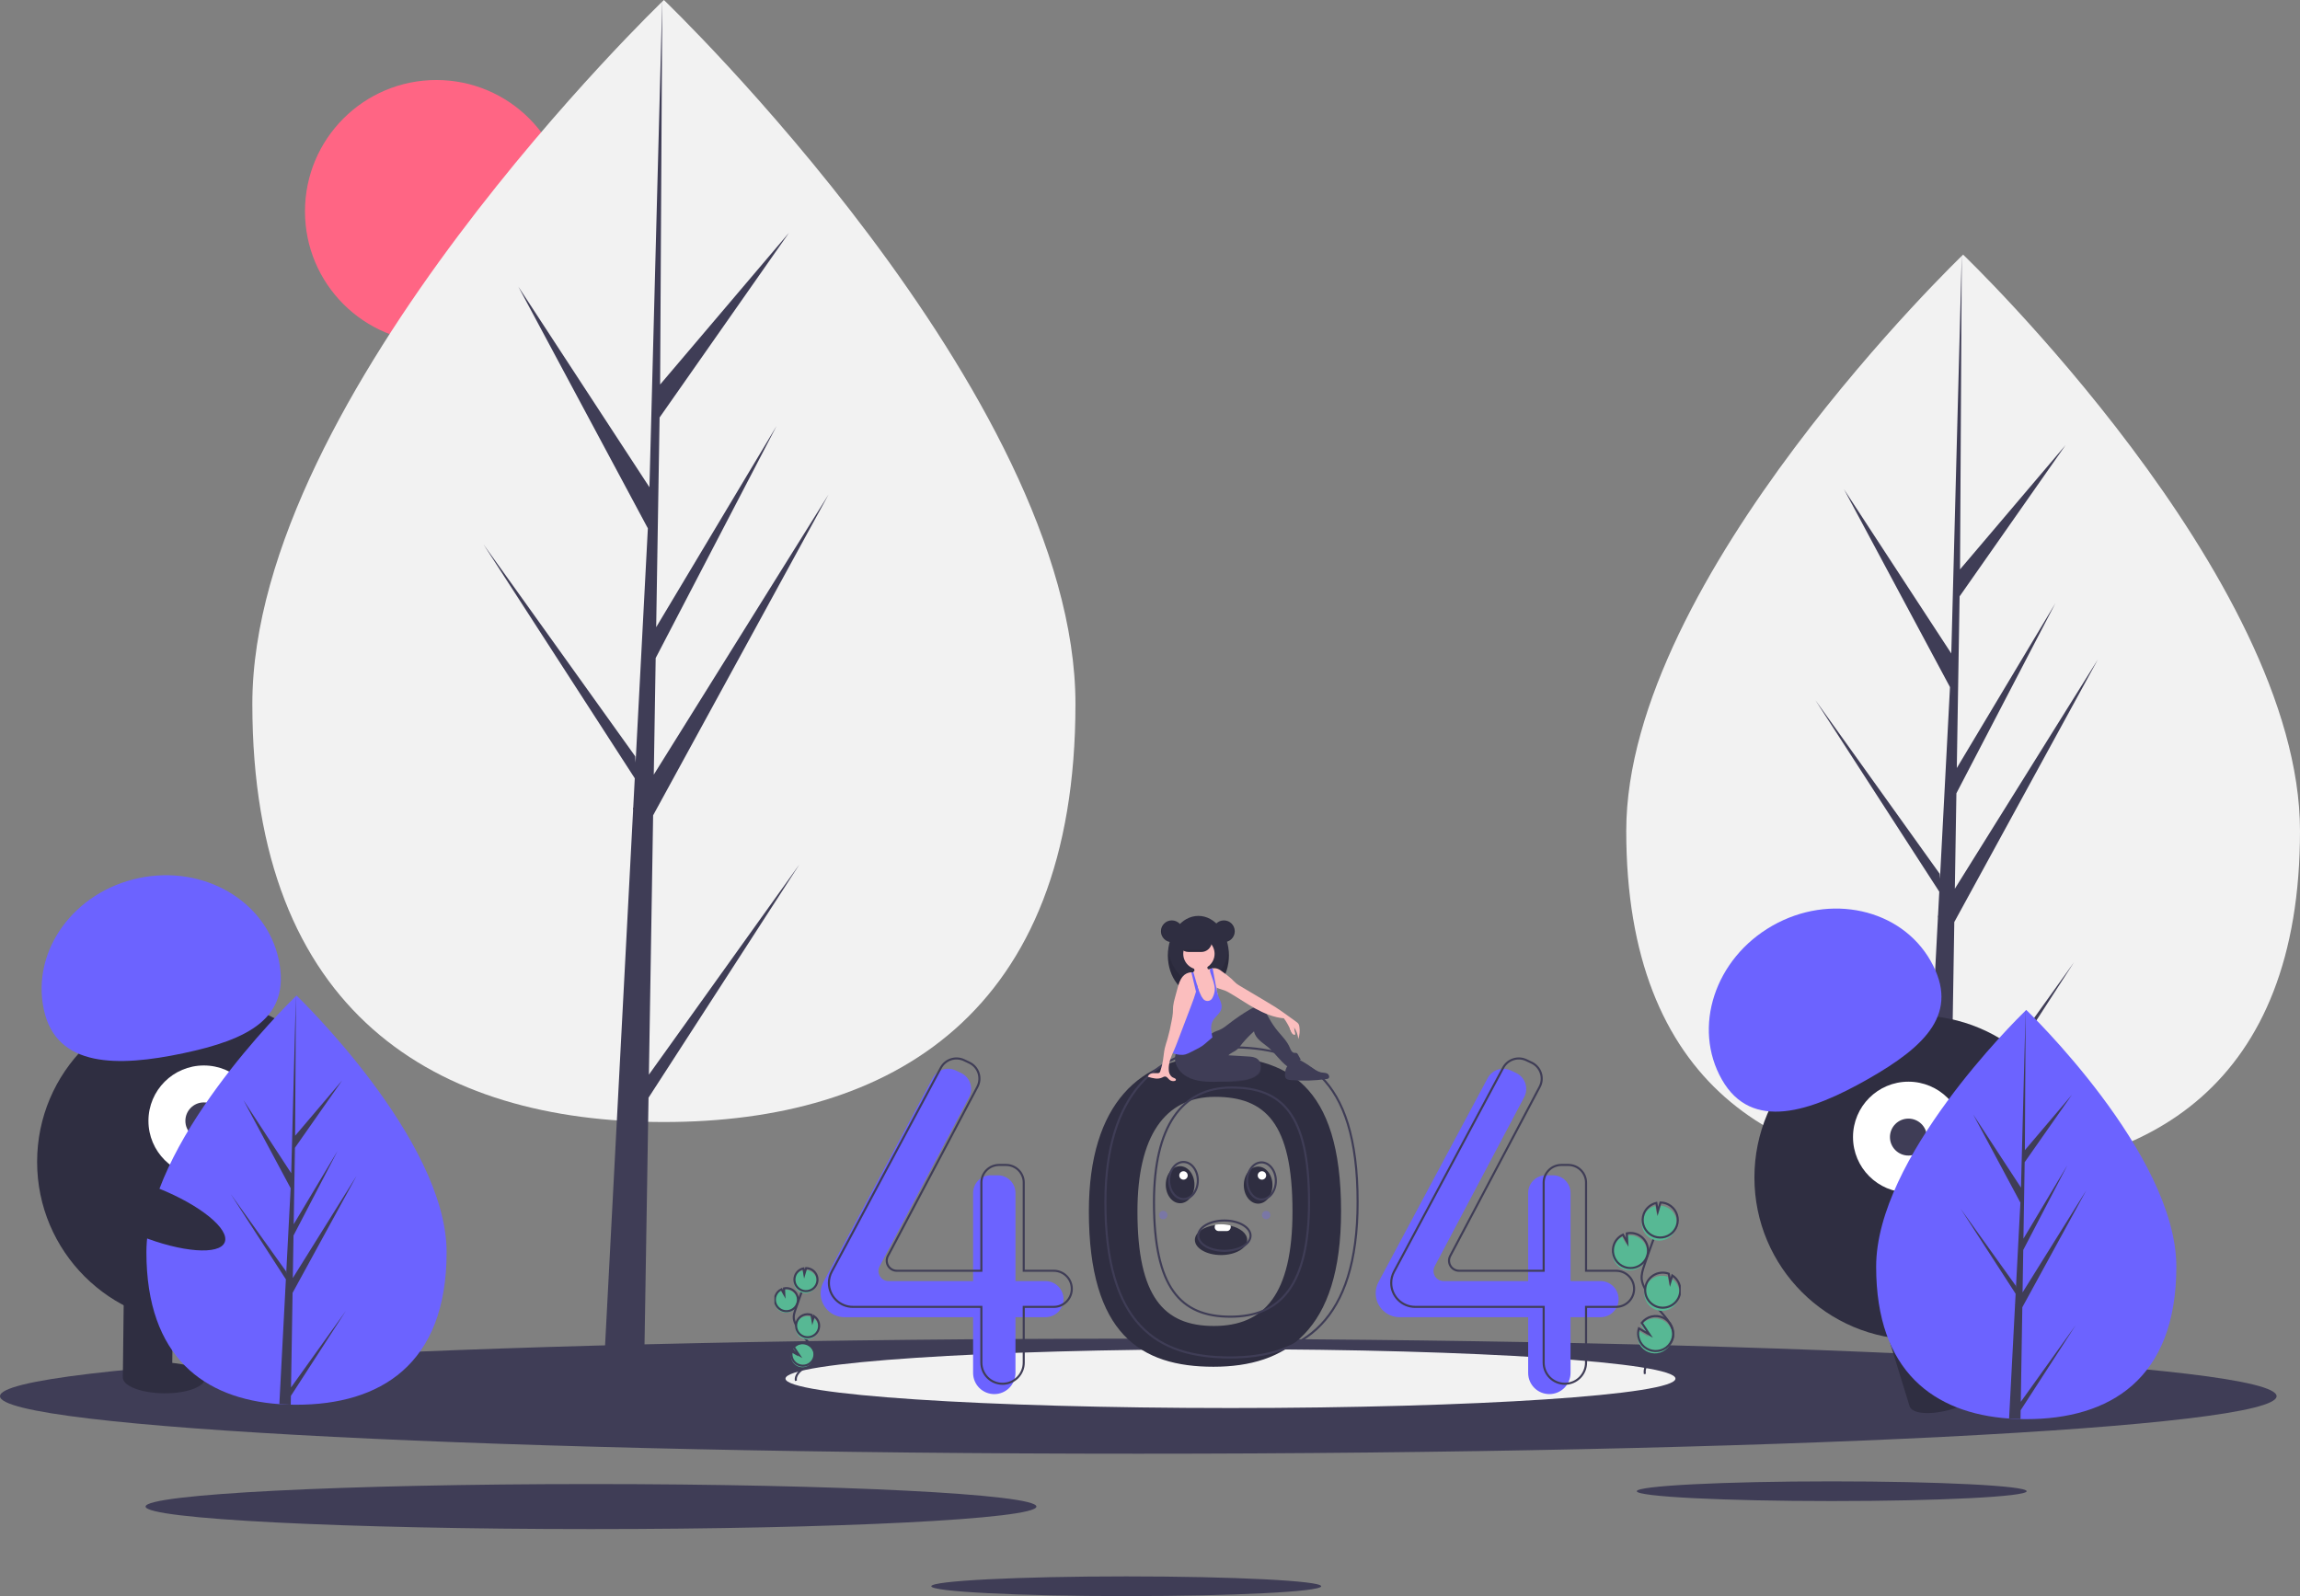 <svg width="1108" height="769" viewBox="0 0 1108 769" fill="none" xmlns="http://www.w3.org/2000/svg">
<rect x="0" y="0" width="1108" height="769" fill="#808080" stroke="none"/>
<g clip-path="url(#clip0)">
<path d="M210.203 165.086C245.152 165.086 273.484 136.761 273.484 101.82C273.484 66.879 245.152 38.553 210.203 38.553C175.254 38.553 146.922 66.879 146.922 101.82C146.922 136.761 175.254 165.086 210.203 165.086Z" fill="#FF6584"/>
<path d="M518.088 339.189C518.088 488.47 429.323 540.593 319.826 540.593C210.329 540.593 121.563 488.47 121.563 339.189C121.563 189.908 319.826 0 319.826 0C319.826 0 518.088 189.908 518.088 339.189Z" fill="#F2F2F2"/>
<path d="M312.603 517.758L314.634 392.824L399.138 238.262L314.953 373.225L315.865 317.049L374.105 205.226L316.107 302.183L317.748 201.149L380.113 112.123L318.007 185.261L319.032 0L312.586 245.253L313.116 235.135L249.709 138.103L312.099 254.557L306.191 367.394L306.015 364.4L232.918 262.288L305.794 374.98L305.055 389.092L304.923 389.304L304.983 390.463L289.994 676.743H310.021L312.423 528.873L385.119 416.457L312.603 517.758Z" fill="#3F3D56"/>
<path d="M1108 400.33C1108 522.523 1035.34 565.189 945.712 565.189C856.084 565.189 783.425 522.523 783.425 400.33C783.425 278.137 945.712 122.688 945.712 122.688C945.712 122.688 1108 278.137 1108 400.33Z" fill="#F2F2F2"/>
<path d="M939.801 546.497L941.463 444.233L1010.63 317.716L941.724 428.19L942.471 382.208L990.143 290.674L942.669 370.039L944.013 287.338L995.061 214.465L944.223 274.333L945.064 122.688L939.787 323.438L940.221 315.157L888.319 235.731L939.388 331.055L934.552 423.418L934.408 420.966L874.575 337.382L934.227 429.627L933.622 441.178L933.514 441.352L933.563 442.3L921.294 676.633H937.687L939.653 555.595L999.159 463.577L939.801 546.497Z" fill="#3F3D56"/>
<path d="M548.36 700.393C851.211 700.393 1096.72 687.985 1096.72 672.68C1096.72 657.374 851.211 644.967 548.36 644.967C245.509 644.967 0 657.374 0 672.68C0 687.985 245.509 700.393 548.36 700.393Z" fill="#3F3D56"/>
<path d="M882.416 723.213C934.287 723.213 976.337 721.088 976.337 718.467C976.337 715.845 934.287 713.72 882.416 713.72C830.545 713.72 788.495 715.845 788.495 718.467C788.495 721.088 830.545 723.213 882.416 723.213Z" fill="#3F3D56"/>
<path d="M542.553 769C594.425 769 636.475 766.875 636.475 764.253C636.475 761.632 594.425 759.507 542.553 759.507C490.682 759.507 448.632 761.632 448.632 764.253C448.632 766.875 490.682 769 542.553 769Z" fill="#3F3D56"/>
<path d="M284.709 736.707C403.215 736.707 499.284 731.852 499.284 725.863C499.284 719.874 403.215 715.019 284.709 715.019C166.202 715.019 70.133 719.874 70.133 725.863C70.133 731.852 166.202 736.707 284.709 736.707Z" fill="#3F3D56"/>
<path d="M95.993 637.874C139.133 637.874 174.105 602.91 174.105 559.78C174.105 516.649 139.133 481.685 95.993 481.685C52.852 481.685 17.88 516.649 17.88 559.78C17.88 602.91 52.852 637.874 95.993 637.874Z" fill="#2F2E41"/>
<path d="M83.406 620.925L59.678 620.646L59.177 663.15L82.906 663.429L83.406 620.925Z" fill="#2F2E41"/>
<path d="M130.863 621.484L107.135 621.205L106.634 663.709L130.362 663.988L130.863 621.484Z" fill="#2F2E41"/>
<path d="M98.718 664.11C98.766 660.016 89.953 656.592 79.032 656.463C68.111 656.335 59.219 659.55 59.17 663.644C59.122 667.738 67.936 671.162 78.857 671.291C89.778 671.419 98.67 668.204 98.718 664.11Z" fill="#2F2E41"/>
<path d="M146.187 663.68C146.236 659.586 137.422 656.163 126.501 656.034C115.58 655.905 106.688 659.12 106.64 663.214C106.591 667.309 115.405 670.732 126.326 670.861C137.247 670.99 146.139 667.775 146.187 663.68Z" fill="#2F2E41"/>
<path d="M98.203 566.724C112.948 566.724 124.9 554.774 124.9 540.034C124.9 525.293 112.948 513.343 98.203 513.343C83.459 513.343 71.507 525.293 71.507 540.034C71.507 554.774 83.459 566.724 98.203 566.724Z" fill="white"/>
<path d="M98.203 548.93C103.118 548.93 107.102 544.947 107.102 540.034C107.102 535.12 103.118 531.137 98.203 531.137C93.288 531.137 89.304 535.12 89.304 540.034C89.304 544.947 93.288 548.93 98.203 548.93Z" fill="#3F3D56"/>
<path d="M21.082 486.266C15.108 457.954 35.605 429.658 66.862 423.065C98.12 416.473 128.302 434.081 134.276 462.393C140.25 490.706 119.466 500.877 88.209 507.469C56.951 514.062 27.056 514.579 21.082 486.266Z" fill="#6C63FF"/>
<path d="M215.147 603.347C215.147 657.791 182.775 676.801 142.839 676.801C141.913 676.801 140.99 676.791 140.067 676.771C138.217 676.731 136.384 676.643 134.574 676.519C98.532 673.969 70.53 653.981 70.53 603.347C70.53 550.946 137.508 484.825 142.539 479.931L142.548 479.923C142.742 479.733 142.839 479.641 142.839 479.641C142.839 479.641 215.147 548.902 215.147 603.347Z" fill="#6C63FF"/>
<path d="M140.205 668.472L166.651 631.527L140.138 672.529L140.068 676.771C138.218 676.731 136.385 676.643 134.574 676.519L137.425 622.048L137.403 621.626L137.451 621.546L137.72 616.402L111.141 575.299L137.803 612.543L137.865 613.636L140.019 572.48L117.265 530.007L140.297 565.256L142.539 479.931L142.548 479.641V479.923L142.174 547.206L164.827 520.532L142.081 553.003L141.482 589.851L162.633 554.487L141.394 595.273L141.059 615.759L171.766 566.538L140.945 622.907L140.205 668.472Z" fill="#3F3D56"/>
<path d="M923.283 645.419C966.423 645.419 1001.39 610.455 1001.39 567.324C1001.39 524.194 966.423 489.229 923.283 489.229C880.142 489.229 845.17 524.194 845.17 567.324C845.17 610.455 880.142 645.419 923.283 645.419Z" fill="#2F2E41"/>
<path d="M929.95 629.394L907.267 636.364L919.757 676.995L942.44 670.026L929.95 629.394Z" fill="#2F2E41"/>
<path d="M975.316 615.46L952.632 622.429L965.122 663.061L987.805 656.091L975.316 615.46Z" fill="#2F2E41"/>
<path d="M940.983 678.747C951.423 675.539 958.911 669.766 957.708 665.852C956.504 661.938 947.066 661.365 936.626 664.573C926.187 667.78 918.699 673.554 919.902 677.468C921.105 681.382 930.544 681.954 940.983 678.747Z" fill="#2F2E41"/>
<path d="M986.059 663.862C996.499 660.655 1003.99 654.882 1002.78 650.968C1001.58 647.054 992.142 646.481 981.702 649.689C971.262 652.896 963.775 658.67 964.978 662.584C966.181 666.497 975.619 667.07 986.059 663.862Z" fill="#2F2E41"/>
<path d="M919.364 574.535C934.108 574.535 946.06 562.586 946.06 547.845C946.06 533.104 934.108 521.154 919.364 521.154C904.619 521.154 892.667 533.104 892.667 547.845C892.667 562.586 904.619 574.535 919.364 574.535Z" fill="white"/>
<path d="M919.364 556.742C924.279 556.742 928.263 552.758 928.263 547.845C928.263 542.931 924.279 538.948 919.364 538.948C914.45 538.948 910.465 542.931 910.465 547.845C910.465 552.758 914.45 556.742 919.364 556.742Z" fill="#3F3D56"/>
<path d="M829.515 520.157C815.189 495.015 826.076 461.817 853.833 446.007C881.59 430.197 915.706 437.762 930.032 462.904C944.359 488.046 927.669 504.07 899.912 519.88C872.154 535.69 843.842 545.298 829.515 520.157Z" fill="#6C63FF"/>
<path d="M933.751 611.73C936.653 605.613 923.206 593.163 903.717 583.922C884.228 574.68 866.076 572.148 863.175 578.265C860.273 584.381 873.72 596.832 893.209 606.073C912.698 615.314 930.849 617.847 933.751 611.73Z" fill="#2F2E41"/>
<path d="M108.247 598.536C110.767 592.252 96.578 580.654 76.556 572.631C56.535 564.608 38.262 563.198 35.742 569.482C33.223 575.766 47.411 587.364 67.433 595.387C87.455 603.41 105.728 604.82 108.247 598.536Z" fill="#2F2E41"/>
<path d="M1048.43 610.288C1048.43 664.733 1016.06 683.743 976.126 683.743C975.2 683.743 974.277 683.733 973.355 683.712C971.504 683.673 969.671 683.584 967.861 683.461C931.819 680.911 903.817 660.923 903.817 610.288C903.817 557.887 970.795 491.766 975.826 486.873L975.835 486.864C976.029 486.675 976.126 486.582 976.126 486.582C976.126 486.582 1048.43 555.844 1048.43 610.288Z" fill="#6C63FF"/>
<path d="M973.491 675.414L999.937 638.469L973.425 679.471L973.355 683.712C971.504 683.673 969.671 683.585 967.861 683.461L970.711 628.99L970.689 628.567L970.738 628.488L971.006 623.343L944.428 582.24L971.09 619.485L971.152 620.577L973.306 579.421L950.552 536.948L973.584 572.198L975.826 486.873L975.835 486.582V486.864L975.46 554.148L998.114 527.474L975.368 559.944L974.769 596.793L995.92 561.429L974.681 602.215L974.346 622.7L1005.05 573.48L974.231 629.849L973.491 675.414Z" fill="#3F3D56"/>
<g clip-path="url(#clip1)">
<path d="M592.766 678.391C711.156 678.391 807.131 672.046 807.131 664.218C807.131 656.39 711.156 650.045 592.766 650.045C474.376 650.045 378.401 656.39 378.401 664.218C378.401 672.046 474.376 678.391 592.766 678.391Z" fill="#F2F2F2"/>
<path d="M584.55 509.06C549.624 509.06 524.548 531.438 524.548 583.655C524.548 642.834 549.624 658.499 584.55 658.499C619.476 658.499 646.046 641.342 646.046 583.655C646.046 521.989 619.476 509.06 584.55 509.06ZM584.78 638.856C560.589 638.856 547.951 624.682 547.951 583.693C547.951 547.527 561.107 528.454 585.297 528.454C609.487 528.454 622.643 540.982 622.643 583.693C622.643 623.649 608.97 638.856 584.78 638.856Z" fill="#2F2E41"/>
<path d="M503.634 617.223H489.194V574.754C489.194 572.499 488.297 570.335 486.7 568.74C485.103 567.145 482.936 566.249 480.678 566.249H477.294C476.176 566.249 475.068 566.469 474.035 566.897C473.002 567.324 472.063 567.951 471.272 568.74C470.482 569.53 469.854 570.468 469.426 571.5C468.998 572.532 468.778 573.638 468.778 574.754V617.223H428.047C427.209 617.223 426.385 617.007 425.656 616.595C424.926 616.183 424.315 615.59 423.883 614.874C423.45 614.157 423.211 613.341 423.187 612.504C423.164 611.668 423.357 610.839 423.748 610.099L466.858 528.612C467.395 527.596 467.721 526.481 467.816 525.336C467.91 524.191 467.771 523.039 467.407 521.949C467.043 520.859 466.462 519.853 465.699 518.994C464.935 518.134 464.005 517.438 462.965 516.948L460.42 515.747C458.444 514.816 456.185 514.678 454.11 515.363C452.035 516.048 450.303 517.504 449.273 519.429L396.695 617.659C395.8 619.332 395.332 621.199 395.332 623.096C395.332 624.61 395.63 626.11 396.211 627.509C396.791 628.908 397.641 630.18 398.714 631.251C399.786 632.321 401.059 633.171 402.46 633.751C403.861 634.33 405.363 634.628 406.879 634.628H468.778V661.483C468.778 662.822 469.042 664.147 469.555 665.384C470.068 666.621 470.82 667.745 471.768 668.691C472.716 669.638 473.841 670.389 475.08 670.901C476.318 671.414 477.646 671.677 478.986 671.677H478.986C480.327 671.677 481.654 671.414 482.892 670.901C484.131 670.389 485.256 669.638 486.204 668.691C487.152 667.745 487.904 666.621 488.417 665.384C488.93 664.147 489.194 662.822 489.194 661.483V634.628H503.634C505.945 634.628 508.162 633.712 509.796 632.079C511.43 630.447 512.348 628.234 512.348 625.926C512.348 623.618 511.43 621.404 509.796 619.772C508.162 618.14 505.945 617.223 503.634 617.223Z" fill="#6C63FF"/>
<path d="M771.03 617.223H756.589V574.754C756.589 572.499 755.692 570.335 754.095 568.74C752.498 567.145 750.332 566.249 748.073 566.249H744.69C743.571 566.249 742.464 566.469 741.431 566.897C740.398 567.324 739.459 567.951 738.668 568.74C737.877 569.53 737.25 570.468 736.822 571.5C736.394 572.532 736.174 573.638 736.174 574.754V617.223H695.442C694.604 617.223 693.781 617.007 693.051 616.595C692.322 616.183 691.711 615.59 691.278 614.874C690.846 614.157 690.606 613.341 690.583 612.504C690.559 611.668 690.752 610.839 691.144 610.099L734.253 528.612C734.791 527.596 735.117 526.481 735.211 525.336C735.305 524.191 735.167 523.039 734.803 521.949C734.439 520.859 733.858 519.853 733.094 518.994C732.331 518.134 731.401 517.438 730.36 516.948L727.815 515.747C725.839 514.816 723.58 514.678 721.505 515.363C719.431 516.048 717.699 517.504 716.669 519.429L664.091 617.659C663.195 619.332 662.727 621.199 662.727 623.096C662.727 626.154 663.944 629.088 666.109 631.251C668.275 633.413 671.212 634.628 674.275 634.628H736.174V661.483C736.174 664.187 737.249 666.78 739.164 668.691C741.078 670.603 743.674 671.677 746.382 671.677C749.089 671.677 751.685 670.603 753.6 668.691C755.514 666.78 756.589 664.187 756.589 661.483V634.628H771.03C773.341 634.628 775.557 633.712 777.191 632.079C778.826 630.447 779.744 628.234 779.744 625.926C779.744 623.618 778.826 621.404 777.191 619.772C775.557 618.14 773.341 617.223 771.03 617.223Z" fill="#6C63FF"/>
<path d="M507.618 612.25H493.177V569.781C493.177 568.665 492.957 567.559 492.529 566.527C492.101 565.495 491.474 564.557 490.683 563.768C489.892 562.978 488.953 562.351 487.92 561.924C486.887 561.496 485.78 561.276 484.661 561.276H481.278C479.019 561.276 476.853 562.173 475.256 563.768C473.659 565.363 472.762 567.526 472.762 569.781V612.25H432.03C431.192 612.25 430.369 612.034 429.639 611.622C428.909 611.21 428.299 610.617 427.866 609.901C427.434 609.184 427.194 608.368 427.171 607.531C427.147 606.695 427.34 605.866 427.732 605.126L470.841 523.639C471.379 522.623 471.705 521.508 471.799 520.363C471.893 519.218 471.754 518.066 471.391 516.976C471.027 515.886 470.446 514.881 469.682 514.021C468.918 513.162 467.988 512.465 466.948 511.975L464.403 510.775C462.427 509.843 460.168 509.705 458.093 510.39C456.018 511.075 454.287 512.531 453.257 514.456L400.679 612.686C399.783 614.359 399.315 616.226 399.315 618.123V618.123C399.315 621.181 400.532 624.115 402.697 626.278C404.863 628.44 407.8 629.656 410.863 629.656H472.762V656.51C472.762 657.849 473.026 659.174 473.539 660.411C474.052 661.648 474.803 662.772 475.751 663.719C476.699 664.665 477.825 665.416 479.063 665.929C480.301 666.441 481.629 666.705 482.969 666.705H482.969C485.677 666.705 488.273 665.63 490.187 663.719C492.102 661.807 493.177 659.214 493.177 656.51V629.656H507.618C508.762 629.656 509.895 629.43 510.952 628.993C512.01 628.556 512.97 627.915 513.779 627.107C514.588 626.298 515.23 625.339 515.668 624.283C516.106 623.227 516.332 622.096 516.332 620.953V620.953C516.332 619.81 516.106 618.678 515.668 617.622C515.23 616.566 514.589 615.607 513.779 614.799C512.97 613.991 512.01 613.35 510.952 612.912C509.895 612.475 508.762 612.25 507.618 612.25V612.25Z" stroke="#3F3D56" stroke-miterlimit="10"/>
<path d="M778.499 612.25H764.059V569.781C764.059 567.526 763.161 565.363 761.564 563.768C759.967 562.173 757.801 561.276 755.543 561.276H752.159C751.041 561.276 749.933 561.496 748.9 561.924C747.867 562.351 746.928 562.978 746.137 563.768C745.346 564.557 744.719 565.495 744.291 566.527C743.863 567.559 743.643 568.665 743.643 569.781V612.25H702.912C702.074 612.25 701.25 612.034 700.52 611.622C699.791 611.21 699.18 610.617 698.748 609.901C698.315 609.184 698.075 608.368 698.052 607.531C698.028 606.695 698.222 605.866 698.613 605.126L741.723 523.639C742.26 522.623 742.586 521.508 742.68 520.363C742.775 519.218 742.636 518.066 742.272 516.976C741.908 515.886 741.327 514.881 740.563 514.021C739.8 513.162 738.87 512.465 737.829 511.975L735.285 510.775C733.308 509.843 731.049 509.705 728.975 510.39C726.9 511.075 725.168 512.531 724.138 514.456L671.56 612.686C670.665 614.359 670.196 616.226 670.196 618.123C670.196 621.181 671.413 624.115 673.578 626.278C675.744 628.44 678.681 629.656 681.744 629.656H743.643V656.51C743.643 659.214 744.718 661.807 746.633 663.719C748.547 665.63 751.143 666.705 753.851 666.705V666.705C756.558 666.705 759.154 665.63 761.069 663.719C762.983 661.807 764.059 659.214 764.059 656.51V629.656H778.499C779.643 629.656 780.776 629.43 781.834 628.993C782.891 628.556 783.851 627.915 784.661 627.107C785.47 626.298 786.112 625.339 786.55 624.283C786.987 623.227 787.213 622.096 787.213 620.953V620.953C787.213 618.645 786.295 616.431 784.661 614.799C783.026 613.167 780.81 612.25 778.499 612.25V612.25Z" stroke="#3F3D56" stroke-miterlimit="10"/>
<path d="M592.517 504.584C557.591 504.584 532.515 526.963 532.515 579.179C532.515 638.358 557.591 654.023 592.517 654.023C627.443 654.023 654.013 636.866 654.013 579.179C654.013 517.514 627.443 504.584 592.517 504.584ZM592.746 634.38C568.556 634.38 555.918 620.206 555.918 579.218C555.918 543.051 569.073 523.979 593.264 523.979C617.454 523.979 630.61 536.507 630.61 579.218C630.61 619.173 616.937 634.38 592.746 634.38V634.38Z" stroke="#3F3D56" stroke-miterlimit="10"/>
<path d="M564.522 453.921C567.417 453.921 569.764 451.577 569.764 448.685C569.764 445.793 567.417 443.449 564.522 443.449C561.626 443.449 559.279 445.793 559.279 448.685C559.279 451.577 561.626 453.921 564.522 453.921Z" fill="#2F2E41"/>
<path d="M577.309 479.335C585.43 479.335 592.014 470.815 592.014 460.306C592.014 449.797 585.43 441.278 577.309 441.278C569.187 441.278 562.604 449.797 562.604 460.306C562.604 470.815 569.187 479.335 577.309 479.335Z" fill="#2F2E41"/>
<path opacity="0.1" d="M577.309 473.588C569.942 473.588 563.841 466.579 562.77 457.433C562.659 458.387 562.603 459.346 562.604 460.306C562.604 470.815 569.187 479.335 577.309 479.335C585.43 479.335 592.014 470.815 592.014 460.306C592.014 459.346 591.959 458.387 591.847 457.433C590.777 466.579 584.675 473.588 577.309 473.588Z" fill="black"/>
<path d="M607.232 516.032C606.917 517.328 605.555 518.366 604.047 519.091C600.876 520.616 596.966 521.071 593.172 521.224C592.205 521.282 591.234 521.264 590.269 521.17C588.399 520.989 586.645 520.184 585.291 518.884C585.194 518.821 585.115 518.735 585.06 518.633C585.006 518.532 584.979 518.418 584.981 518.302C584.982 518.187 585.013 518.074 585.071 517.974C585.128 517.874 585.21 517.79 585.308 517.73C587.328 515.515 590.698 514.156 594.093 513.178C596.667 512.436 601.156 510.515 603.964 510.775C606.683 511.026 607.631 514.395 607.232 516.032Z" fill="#3F3D56"/>
<path opacity="0.1" d="M607.232 516.032C606.917 517.328 605.555 518.366 604.047 519.091C600.876 520.616 596.966 521.071 593.172 521.224C592.205 521.282 591.234 521.264 590.269 521.17C588.399 520.989 586.645 520.184 585.291 518.884C585.194 518.821 585.115 518.735 585.06 518.633C585.006 518.532 584.979 518.418 584.981 518.302C584.982 518.187 585.013 518.074 585.071 517.974C585.128 517.874 585.21 517.79 585.308 517.73C587.328 515.515 590.698 514.156 594.093 513.178C596.667 512.436 601.156 510.515 603.964 510.775C606.683 511.026 607.631 514.395 607.232 516.032Z" fill="black"/>
<path d="M566.92 506.345C565.952 508.24 565.777 510.44 566.433 512.463C567.1 514.471 568.349 516.236 570.021 517.535C574.123 520.819 579.769 521.271 585.027 521.226C589.634 521.186 594.235 520.871 598.805 520.282C600.336 520.147 601.841 519.798 603.276 519.246C604.992 518.504 606.499 517.144 607.11 515.38C607.721 513.615 607.288 511.454 605.837 510.276C604.562 509.242 602.804 509.099 601.164 509.001L591.782 508.438C592.709 507.501 593.943 506.971 595.072 506.29C596.57 505.386 597.565 503.869 598.653 502.501C600.331 500.499 602.157 498.624 604.115 496.894C604.42 498.643 605.528 500.08 606.832 501.287C608.136 502.494 609.64 503.465 610.995 504.615C614.278 507.398 616.642 511.176 620.095 513.747C622.47 513.123 624.69 512.016 626.617 510.495L625.275 508.067C625.163 507.817 624.989 507.6 624.769 507.437C624.389 507.204 623.899 507.324 623.458 507.258C622.279 507.081 621.765 505.722 621.302 504.625C620.032 501.613 617.601 499.276 615.524 496.75C613.992 494.885 612.632 492.885 611.462 490.774C610.765 489.516 610.126 488.205 609.179 487.12C608.233 486.036 606.906 485.183 605.466 485.18C604.193 485.177 603.019 485.823 601.924 486.472C598.591 488.449 595.384 490.632 592.322 493.006C590.719 494.249 589.126 495.561 587.246 496.323C586.455 496.644 585.621 496.863 584.861 497.254C583.531 497.937 582.521 499.094 581.435 500.121C577.559 503.783 572.252 506.155 566.92 506.345Z" fill="#3F3D56"/>
<path d="M586.539 480.28C586.495 481.399 586.257 482.502 585.834 483.54C585.62 484.058 585.301 484.526 584.898 484.915C584.495 485.304 584.015 485.606 583.49 485.802C582.744 486.001 581.962 486.027 581.205 485.876C580.545 485.807 579.908 485.59 579.343 485.242C578.464 484.638 578.025 483.56 577.865 482.506C577.705 481.452 577.777 480.375 577.675 479.314C577.575 478.457 577.412 477.608 577.186 476.775C577.117 476.498 577.047 476.222 576.978 475.947C576.91 475.671 576.843 475.395 576.782 475.119C576.726 474.86 576.673 474.599 576.629 474.337C576.591 474.116 576.558 473.894 576.534 473.671C576.512 473.008 576.401 472.352 576.205 471.718C576.022 471.307 575.792 470.919 575.52 470.56C575.404 470.394 575.291 470.228 575.187 470.055C574.888 469.607 574.749 469.071 574.792 468.534C574.805 468.451 574.825 468.37 574.852 468.29C574.863 468.26 574.874 468.229 574.887 468.2C575.002 468.169 575.108 468.11 575.195 468.029C575.282 467.947 575.348 467.846 575.387 467.734C575.431 467.492 575.41 467.243 575.327 467.012C575.231 466.689 575.101 466.378 574.937 466.084C574.829 465.89 574.465 465.54 574.462 465.317C574.457 464.87 575.332 464.51 575.686 464.334C576.767 463.793 577.973 463.549 579.18 463.627C579.953 463.679 580.792 463.916 581.219 464.564C581.603 465.148 581.552 465.904 581.715 466.582C581.733 466.68 581.774 466.773 581.837 466.851C581.92 466.927 582.025 466.975 582.137 466.989C582.327 467.027 582.521 467.034 582.713 467.012H582.714C582.765 467.008 582.815 467.001 582.865 466.99C583.164 466.935 583.446 466.814 583.691 466.634C583.85 466.592 584.009 466.557 584.17 466.531C584.177 466.53 584.183 466.529 584.19 466.527C584.83 468.546 584.913 470.71 585.438 472.767C585.697 473.79 586.069 474.8 586.122 475.852C586.126 475.898 586.127 475.945 586.128 475.992C586.136 476.331 586.109 476.672 586.123 477.009C586.128 477.161 586.145 477.312 586.174 477.461C586.232 477.701 586.303 477.937 586.388 478.169L586.392 478.18C586.416 478.254 586.439 478.33 586.458 478.405C586.472 478.46 586.485 478.513 586.495 478.568L586.496 478.572C586.591 479.136 586.605 479.711 586.539 480.28Z" fill="#FBBEBE"/>
<path d="M577.564 467.075C581.731 467.075 585.109 463.701 585.109 459.54C585.109 455.379 581.731 452.005 577.564 452.005C573.398 452.005 570.02 455.379 570.02 459.54C570.02 463.701 573.398 467.075 577.564 467.075Z" fill="#FBBEBE"/>
<path d="M625.463 500.593C625.244 498.537 624.513 496.569 623.335 494.869C623.531 496.031 623.727 497.193 623.924 498.354C623.679 498.425 623.42 498.423 623.177 498.348C622.934 498.273 622.718 498.13 622.555 497.934C622.238 497.538 621.995 497.087 621.838 496.605C620.981 494.48 619.86 492.47 618.502 490.624C613.699 490.224 608.951 488.236 604.727 485.918C600.502 483.601 596.549 480.824 592.38 478.409C591.657 477.973 590.904 477.588 590.127 477.259C588.823 476.737 587.358 476.466 586.122 475.852C586.039 475.811 585.956 475.768 585.874 475.723C585.595 475.571 585.33 475.394 585.084 475.193C584.95 475.085 584.824 474.969 584.705 474.846C584.088 474.129 583.599 473.312 583.259 472.43C582.595 470.963 582.359 469.195 581.696 467.729C582.001 467.444 582.343 467.203 582.713 467.012H582.714C582.768 466.984 582.822 466.957 582.877 466.932C583.139 466.808 583.411 466.709 583.691 466.634C583.85 466.592 584.009 466.558 584.171 466.531C584.177 466.53 584.184 466.529 584.19 466.527C584.937 466.405 585.702 466.466 586.421 466.703C587.472 467.058 588.358 467.767 589.242 468.437C590.678 469.447 592.054 470.538 593.366 471.704C594.095 472.401 594.76 473.168 595.544 473.801C596.195 474.303 596.882 474.758 597.598 475.161C601.84 477.685 606.082 480.208 610.324 482.73C611.76 483.585 613.198 484.439 614.602 485.343C616.735 486.717 618.791 488.207 620.846 489.694C622.057 490.57 623.267 491.447 624.477 492.324C624.874 492.577 625.223 492.899 625.507 493.274C625.757 493.7 625.913 494.175 625.963 494.667C626.267 496.654 626.096 498.685 625.463 500.593Z" fill="#FBBEBE"/>
<path d="M588.409 485.946C587.9 488.226 585.594 489.604 584.388 491.606C582.889 494.091 583.5 496.98 584.063 499.827C583.035 500.712 582.006 501.597 580.977 502.482C580.41 502.968 579.842 503.457 579.231 503.888C578.339 504.484 577.408 505.018 576.443 505.487C575.533 505.954 574.622 506.422 573.712 506.89C572.865 507.365 571.968 507.745 571.038 508.022C569.244 508.481 567.338 508.16 565.564 507.627C565.354 507.572 565.153 507.49 564.965 507.383C564.854 507.317 564.758 507.23 564.681 507.126C564.506 506.813 564.443 506.45 564.501 506.096C564.681 503.113 565.411 500.192 566.139 497.293C566.528 495.554 567.051 493.847 567.703 492.188C568.343 490.767 569.078 489.391 569.904 488.069C570.815 486.405 571.895 484.839 573.126 483.396C573.725 482.84 574.23 482.191 574.62 481.473C575.073 480.438 574.898 479.252 574.99 478.125C575.061 477.279 575.286 476.453 575.654 475.687V475.686C575.851 475.274 576.088 474.882 576.362 474.516C576.486 474.805 576.611 475.093 576.735 475.381C576.816 475.57 576.897 475.758 576.977 475.947C577.082 476.189 577.186 476.431 577.289 476.672C577.587 477.364 577.885 478.056 578.182 478.747C578.503 479.618 578.961 480.432 579.537 481.16C579.801 481.532 580.157 481.83 580.57 482.024C580.984 482.218 581.44 482.302 581.896 482.267C582.351 482.232 582.79 482.08 583.169 481.825C583.548 481.57 583.854 481.222 584.058 480.814C584.488 480.052 584.799 479.229 584.981 478.373C585.234 477.331 585.268 476.249 585.083 475.193C584.775 473.16 583.909 471.084 583.28 469.195C583.024 468.565 582.876 467.897 582.842 467.218C582.843 467.142 582.851 467.066 582.865 466.991C582.869 466.971 582.872 466.951 582.876 466.932C583.138 466.808 583.411 466.709 583.691 466.634C583.849 466.592 584.009 466.558 584.17 466.531C584.724 469.524 585.279 472.518 585.834 475.511C585.847 475.581 585.861 475.652 585.874 475.723C585.953 476.152 586.033 476.581 586.123 477.009C586.203 477.397 586.29 477.784 586.388 478.169L586.391 478.18C586.425 478.311 586.459 478.439 586.495 478.568L586.496 478.572C586.595 478.925 586.705 479.275 586.829 479.62C587.581 481.697 588.891 483.789 588.409 485.946Z" fill="#6C63FF"/>
<path d="M619.028 517.982C619.004 518.421 619.089 518.859 619.276 519.257C619.748 520.119 620.881 520.315 621.861 520.396C627.588 520.866 633.35 520.69 639.037 519.873C639.346 519.852 639.645 519.759 639.911 519.602C640.72 519.036 640.222 517.656 639.339 517.214C638.456 516.772 637.408 516.879 636.439 516.688C635.476 516.446 634.56 516.049 633.725 515.512C631.76 514.385 629.824 513.209 627.917 511.986C626.781 511.258 625.441 510.48 624.162 510.912C620.697 512.083 619.005 514.249 619.028 517.982Z" fill="#3F3D56"/>
<path d="M576.812 474.959V474.961C576.803 475.014 576.794 475.067 576.782 475.119C576.768 475.206 576.751 475.294 576.735 475.381C576.576 476.192 576.382 476.999 576.158 477.801C575.544 480.017 574.722 482.197 573.906 484.345C571.717 490.104 569.527 495.864 567.337 501.625C566.785 503.075 566.234 504.527 565.606 505.949C565.396 506.423 565.18 506.9 564.965 507.383C564.196 509.111 563.457 510.895 563.211 512.734C562.982 513.944 562.956 515.184 563.133 516.403C563.379 517.609 564.111 518.786 565.258 519.232C565.818 519.45 566.62 519.743 566.467 520.324C566.384 520.643 566.02 520.799 565.694 520.852C565.264 520.921 564.823 520.894 564.404 520.773C563.985 520.653 563.598 520.442 563.27 520.155C562.657 519.612 562.187 518.768 561.372 518.677C560.808 518.616 560.289 518.953 559.773 519.19C557.665 520.151 555.21 519.478 552.997 518.795C553.17 517.9 554.071 517.31 554.965 517.131C555.858 516.951 556.783 517.079 557.695 517.054C557.987 517.07 558.276 516.995 558.524 516.841C558.747 516.637 558.903 516.371 558.972 516.077C559.559 514.339 559.996 512.554 560.278 510.742C560.572 508.848 560.694 506.925 561.114 505.054C561.44 503.594 561.944 502.18 562.376 500.747C563.212 497.797 563.898 494.807 564.432 491.787C564.702 490.533 564.896 489.263 565.011 487.986C565.084 486.926 565.05 485.86 565.152 484.804C565.324 483.43 565.611 482.073 566.01 480.747C566.401 479.3 566.792 477.854 567.183 476.409C567.762 474.27 568.383 472.048 569.851 470.385C570.361 469.8 570.986 469.325 571.687 468.991C572.388 468.656 573.15 468.469 573.927 468.441C574.218 468.441 574.508 468.472 574.792 468.534C574.84 468.546 574.887 468.557 574.934 468.57C575.244 468.651 575.541 468.774 575.818 468.935C576.271 468.648 576.501 468.749 576.801 469.192C577.065 469.661 577.189 470.195 577.159 470.732C577.185 472.149 577.068 473.565 576.812 474.959Z" fill="#FBBEBE"/>
<path d="M577.309 476.653L577.29 476.672L577.186 476.775L576.158 477.801L575.654 475.687L573.927 468.441C574.218 468.441 574.508 468.472 574.792 468.534C574.805 468.451 574.825 468.37 574.853 468.291L574.934 468.57L575.52 470.56L576.629 474.337L576.812 474.959V474.961L577.309 476.653Z" fill="#6C63FF"/>
<path d="M583.833 453.536C583.832 454.207 583.699 454.871 583.441 455.49C583.183 456.11 582.805 456.673 582.329 457.146C582.157 457.319 581.972 457.478 581.776 457.624C580.894 458.288 579.819 458.648 578.714 458.648H572.579C571.224 458.646 569.924 458.107 568.966 457.149C568.009 456.191 567.471 454.892 567.471 453.538C567.471 452.184 568.009 450.886 568.966 449.928C569.924 448.97 571.224 448.431 572.579 448.428H578.714C580.07 448.432 581.369 448.971 582.328 449.928C583.287 450.885 583.828 452.182 583.833 453.536Z" fill="#2F2E41"/>
<path d="M589.585 453.921C592.48 453.921 594.827 451.577 594.827 448.685C594.827 445.793 592.48 443.449 589.585 443.449C586.689 443.449 584.342 445.793 584.342 448.685C584.342 451.577 586.689 453.921 589.585 453.921Z" fill="#2F2E41"/>
<path opacity="0.1" d="M589.456 443.449C589.392 443.449 589.328 443.451 589.265 443.454C590.621 443.503 591.905 444.076 592.847 445.051C593.789 446.027 594.316 447.329 594.316 448.685C594.316 450.04 593.789 451.343 592.847 452.318C591.905 453.294 590.621 453.867 589.265 453.916C589.328 453.918 589.392 453.921 589.456 453.921C590.847 453.921 592.18 453.369 593.164 452.387C594.147 451.405 594.699 450.073 594.699 448.685C594.699 447.296 594.147 445.964 593.164 444.982C592.18 444 590.847 443.449 589.456 443.449Z" fill="black"/>
<path opacity="0.1" d="M564.521 443.449C564.586 443.449 564.649 443.451 564.713 443.454C563.357 443.503 562.073 444.076 561.131 445.051C560.189 446.027 559.662 447.329 559.662 448.685C559.662 450.04 560.189 451.343 561.131 452.318C562.073 453.294 563.357 453.867 564.713 453.916C564.649 453.918 564.586 453.921 564.521 453.921C563.132 453.92 561.799 453.367 560.817 452.386C559.835 451.404 559.283 450.073 559.283 448.685C559.283 447.297 559.835 445.966 560.817 444.984C561.799 444.002 563.132 443.45 564.521 443.449Z" fill="black"/>
<path opacity="0.1" d="M581.776 457.624C580.894 458.288 579.819 458.647 578.714 458.648H572.579C571.474 458.647 570.4 458.288 569.517 457.624H581.776Z" fill="black"/>
<path d="M621.392 495.563C621.392 495.563 622.714 499.367 623.923 498.354L622.959 493.383L621.392 495.563Z" fill="#FBBEBE"/>
<path d="M782.228 611.554C783.459 612.001 784.777 612.157 786.078 612.008C787.38 611.859 788.629 611.411 789.727 610.698C790.825 609.985 791.742 609.027 792.407 607.9C793.071 606.772 793.464 605.506 793.555 604.201C793.646 602.896 793.432 601.588 792.93 600.379C792.428 599.171 791.652 598.096 790.663 597.238C789.674 596.38 788.499 595.764 787.23 595.437C785.962 595.11 784.635 595.082 783.354 595.355L783.566 599.702L781.506 595.976C779.485 596.925 777.923 598.636 777.164 600.734C776.895 601.469 776.731 602.238 776.678 603.019C776.548 604.851 777.019 606.675 778.021 608.215C779.022 609.755 780.499 610.928 782.228 611.554Z" fill="#57B894"/>
<path d="M792.419 661.979C791.691 658.282 794.842 655.004 797.954 652.873C801.066 650.742 804.702 648.649 805.763 645.033C807.289 639.837 802.744 635.078 799.206 630.974C796.582 627.928 794.328 624.582 792.491 621.007C791.755 619.573 791.079 618.075 790.885 616.475C790.606 614.172 791.347 611.879 792.094 609.682C794.581 602.363 797.24 595.105 800.07 587.908" stroke="#3F3D56" stroke-miterlimit="10"/>
<path d="M782.576 610.435C783.807 610.882 785.125 611.037 786.426 610.889C787.728 610.74 788.977 610.292 790.075 609.579C791.173 608.866 792.091 607.908 792.755 606.78C793.419 605.653 793.812 604.387 793.903 603.082C793.994 601.777 793.78 600.468 793.278 599.26C792.776 598.052 792 596.976 791.011 596.118C790.022 595.261 788.847 594.644 787.578 594.317C786.31 593.991 784.983 593.962 783.702 594.235L783.914 598.583L781.854 594.857C779.833 595.805 778.271 597.517 777.513 599.615C777.243 600.349 777.079 601.119 777.026 601.899C776.896 603.731 777.367 605.556 778.369 607.096C779.37 608.636 780.847 609.808 782.576 610.435V610.435Z" stroke="#3F3D56" stroke-miterlimit="10"/>
<path d="M791.385 586.407C791.868 585.076 792.679 583.887 793.742 582.951C794.806 582.015 796.089 581.361 797.472 581.051L798.169 585.184L799.46 580.843C801.252 580.869 802.99 581.464 804.422 582.541C805.854 583.619 806.906 585.122 807.427 586.836C807.947 588.549 807.909 590.383 807.318 592.074C806.726 593.764 805.612 595.223 804.137 596.24C802.661 597.256 800.9 597.778 799.108 597.731C797.316 597.683 795.585 597.067 794.166 595.973C792.747 594.879 791.713 593.362 791.213 591.643C790.713 589.924 790.773 588.09 791.385 586.407H791.385Z" fill="#57B894"/>
<path d="M791.849 584.914C792.333 583.583 793.143 582.395 794.207 581.459C795.271 580.523 796.554 579.869 797.937 579.558L798.633 583.691L799.924 579.35C801.717 579.377 803.455 579.972 804.887 581.049C806.319 582.126 807.371 583.63 807.891 585.343C808.412 587.057 808.374 588.891 807.782 590.581C807.191 592.271 806.077 593.73 804.602 594.747C803.126 595.764 801.365 596.286 799.573 596.238C797.781 596.19 796.05 595.575 794.631 594.48C793.212 593.386 792.178 591.87 791.678 590.151C791.178 588.431 791.238 586.598 791.849 584.914H791.849Z" stroke="#3F3D56" stroke-miterlimit="10"/>
<path d="M797.722 631.058C799.674 631.765 801.819 631.73 803.747 630.959C805.675 630.189 807.252 628.737 808.177 626.88C809.102 625.023 809.311 622.891 808.763 620.89C808.215 618.89 806.949 617.16 805.207 616.032L804.215 619.367L803.512 615.186C803.505 615.182 803.497 615.18 803.49 615.177C802.446 614.798 801.337 614.629 800.227 614.678C799.117 614.727 798.028 614.994 797.021 615.464C796.015 615.933 795.111 616.596 794.361 617.415C793.611 618.234 793.03 619.192 792.651 620.235C792.272 621.279 792.103 622.386 792.153 623.494C792.202 624.603 792.47 625.691 792.941 626.696C793.412 627.701 794.077 628.603 794.897 629.352C795.717 630.1 796.677 630.68 797.722 631.058H797.722Z" fill="#57B894"/>
<path d="M798.124 629.546C800.077 630.253 802.221 630.218 804.149 629.448C806.078 628.677 807.654 627.225 808.58 625.368C809.505 623.511 809.713 621.379 809.165 619.378C808.618 617.378 807.352 615.648 805.609 614.52L804.617 617.856L803.914 613.674C803.907 613.671 803.9 613.668 803.892 613.666C802.848 613.287 801.739 613.117 800.629 613.166C799.519 613.215 798.43 613.482 797.423 613.952C796.417 614.422 795.513 615.085 794.763 615.904C794.013 616.722 793.432 617.681 793.053 618.724C792.674 619.767 792.505 620.874 792.555 621.983C792.605 623.091 792.873 624.179 793.344 625.184C793.815 626.189 794.479 627.092 795.299 627.84C796.12 628.588 797.08 629.168 798.124 629.546H798.124Z" stroke="#3F3D56" stroke-miterlimit="10"/>
<path d="M788.917 645.085C789.252 646.993 790.234 648.727 791.699 649.997C793.163 651.267 795.019 651.996 796.958 652.061C798.896 652.126 800.798 651.524 802.344 650.355C803.89 649.186 804.987 647.522 805.451 645.641C805.914 643.76 805.716 641.778 804.889 640.026C804.063 638.273 802.658 636.858 800.911 636.018C799.164 635.177 797.18 634.962 795.293 635.409C793.406 635.855 791.73 636.936 790.546 638.471L794.315 644.135L789.166 641.129C788.767 642.408 788.681 643.765 788.917 645.085Z" fill="#57B894"/>
<path d="M789.265 643.966C789.601 645.873 790.583 647.608 792.047 648.878C793.511 650.148 795.368 650.877 797.306 650.942C799.244 651.007 801.146 650.405 802.692 649.236C804.239 648.067 805.336 646.402 805.799 644.522C806.262 642.641 806.064 640.658 805.238 638.906C804.411 637.154 803.007 635.739 801.259 634.899C799.512 634.058 797.529 633.843 795.642 634.289C793.755 634.736 792.079 635.817 790.895 637.351L794.663 643.016L789.514 640.009C789.115 641.289 789.03 642.646 789.265 643.966V643.966Z" stroke="#3F3D56" stroke-miterlimit="10"/>
<path d="M376.72 632.131C377.529 632.424 378.395 632.526 379.25 632.429C380.105 632.331 380.926 632.037 381.647 631.568C382.369 631.1 382.972 630.47 383.408 629.73C383.845 628.989 384.103 628.157 384.162 627.299C384.222 626.442 384.081 625.582 383.752 624.789C383.422 623.995 382.912 623.288 382.262 622.725C381.612 622.161 380.84 621.756 380.007 621.541C379.174 621.326 378.302 621.308 377.46 621.487L377.599 624.344L376.246 621.896C374.918 622.519 373.892 623.643 373.394 625.022C373.217 625.504 373.109 626.01 373.074 626.523C372.989 627.726 373.298 628.925 373.956 629.937C374.614 630.949 375.585 631.719 376.72 632.131Z" fill="#57B894"/>
<path d="M383.416 665.261C382.938 662.832 385.008 660.678 387.053 659.278C389.097 657.878 391.486 656.503 392.184 654.127C393.186 650.713 390.2 647.586 387.876 644.89C386.151 642.889 384.67 640.691 383.464 638.341C382.939 637.419 382.582 636.411 382.409 635.364C382.225 633.851 382.712 632.345 383.203 630.901C384.837 626.092 386.583 621.323 388.443 616.595" stroke="#3F3D56" stroke-miterlimit="10"/>
<path d="M376.949 631.395C377.758 631.689 378.624 631.791 379.479 631.693C380.334 631.596 381.155 631.301 381.876 630.833C382.598 630.364 383.201 629.735 383.637 628.994C384.074 628.253 384.332 627.421 384.391 626.564C384.451 625.707 384.31 624.847 383.981 624.053C383.651 623.259 383.141 622.553 382.491 621.989C381.841 621.426 381.069 621.021 380.236 620.806C379.403 620.591 378.531 620.573 377.689 620.752L377.828 623.608L376.475 621.16C375.147 621.784 374.121 622.908 373.623 624.286C373.446 624.769 373.338 625.274 373.303 625.787C373.218 626.991 373.527 628.19 374.185 629.202C374.843 630.214 375.814 630.984 376.949 631.395V631.395Z" stroke="#3F3D56" stroke-miterlimit="10"/>
<path d="M382.737 615.609C383.054 614.734 383.587 613.953 384.286 613.338C384.985 612.723 385.828 612.294 386.737 612.089L387.194 614.805L388.042 611.953C389.22 611.97 390.362 612.361 391.303 613.069C392.244 613.777 392.935 614.765 393.277 615.89C393.619 617.016 393.594 618.221 393.205 619.332C392.817 620.442 392.085 621.401 391.115 622.069C390.146 622.737 388.989 623.08 387.811 623.048C386.634 623.017 385.497 622.613 384.565 621.894C383.632 621.175 382.953 620.179 382.624 619.049C382.296 617.919 382.335 616.714 382.737 615.609Z" fill="#57B894"/>
<path d="M383.042 614.628C383.36 613.753 383.892 612.972 384.591 612.357C385.29 611.742 386.133 611.313 387.042 611.109L387.499 613.824L388.348 610.972C389.525 610.99 390.667 611.38 391.608 612.088C392.549 612.796 393.24 613.784 393.582 614.91C393.924 616.035 393.899 617.24 393.51 618.351C393.122 619.462 392.39 620.42 391.421 621.088C390.451 621.756 389.294 622.099 388.117 622.068C386.939 622.036 385.802 621.632 384.87 620.913C383.937 620.194 383.258 619.198 382.929 618.068C382.601 616.938 382.64 615.734 383.042 614.628V614.628Z" stroke="#3F3D56" stroke-miterlimit="10"/>
<path d="M386.901 644.945C388.183 645.41 389.592 645.387 390.859 644.88C392.126 644.374 393.162 643.42 393.77 642.2C394.378 640.98 394.515 639.579 394.155 638.265C393.795 636.95 392.963 635.814 391.818 635.073L391.167 637.264L390.704 634.517C390.7 634.515 390.695 634.513 390.69 634.511C390.004 634.262 389.276 634.15 388.546 634.183C387.817 634.215 387.101 634.39 386.44 634.699C385.778 635.007 385.184 635.443 384.691 635.981C384.199 636.519 383.817 637.149 383.568 637.834C383.319 638.52 383.208 639.247 383.24 639.976C383.273 640.704 383.449 641.419 383.759 642.079C384.068 642.74 384.505 643.333 385.044 643.824C385.583 644.316 386.214 644.697 386.901 644.945Z" fill="#57B894"/>
<path d="M387.165 643.952C388.447 644.416 389.856 644.393 391.123 643.887C392.39 643.381 393.426 642.427 394.034 641.207C394.642 639.987 394.779 638.586 394.419 637.272C394.059 635.957 393.227 634.821 392.082 634.079L391.431 636.271L390.968 633.524C390.964 633.521 390.959 633.52 390.954 633.518C390.268 633.27 389.54 633.159 388.811 633.191C388.082 633.224 387.367 633.399 386.706 633.708C385.371 634.331 384.339 635.459 383.836 636.843C383.333 638.226 383.402 639.752 384.026 641.086C384.65 642.419 385.779 643.45 387.165 643.952V643.952Z" stroke="#3F3D56" stroke-miterlimit="10"/>
<path d="M381.115 654.161C381.336 655.414 381.981 656.554 382.943 657.388C383.905 658.223 385.125 658.702 386.398 658.745C387.672 658.787 388.921 658.392 389.937 657.624C390.953 656.856 391.674 655.762 391.978 654.526C392.283 653.291 392.153 651.988 391.609 650.837C391.066 649.686 390.144 648.756 388.996 648.204C387.848 647.652 386.545 647.51 385.305 647.804C384.065 648.097 382.964 648.807 382.186 649.815L384.662 653.537L381.279 651.562C381.017 652.403 380.96 653.294 381.115 654.161Z" fill="#57B894"/>
<path d="M381.344 653.426C381.565 654.679 382.21 655.818 383.172 656.653C384.134 657.487 385.354 657.966 386.627 658.009C387.901 658.052 389.15 657.656 390.166 656.888C391.182 656.12 391.903 655.027 392.207 653.791C392.512 652.555 392.382 651.253 391.838 650.101C391.295 648.95 390.373 648.021 389.225 647.468C388.077 646.916 386.774 646.775 385.534 647.068C384.294 647.362 383.193 648.072 382.415 649.08L384.891 652.801L381.508 650.826C381.246 651.667 381.189 652.559 381.344 653.426V653.426Z" stroke="#3F3D56" stroke-miterlimit="10"/>
<path d="M568.506 579.721C572.322 579.721 575.415 575.724 575.415 570.793C575.415 565.861 572.322 561.864 568.506 561.864C564.691 561.864 561.598 565.861 561.598 570.793C561.598 575.724 564.691 579.721 568.506 579.721Z" fill="#2F2E41"/>
<path d="M606.096 579.924C609.911 579.924 613.004 575.927 613.004 570.995C613.004 566.064 609.911 562.067 606.096 562.067C602.281 562.067 599.188 566.064 599.188 570.995C599.188 575.927 602.281 579.924 606.096 579.924Z" fill="#2F2E41"/>
<path d="M600.813 597.376C600.813 601.41 595.173 604.681 588.215 604.681C581.258 604.681 575.618 601.41 575.618 597.376C575.618 593.882 579.848 590.959 585.501 590.245C586.401 590.127 587.308 590.068 588.215 590.071C589.736 590.066 591.253 590.229 592.738 590.558C597.461 591.609 600.813 594.267 600.813 597.376Z" fill="#2F2E41"/>
<path d="M570.132 577.692C573.947 577.692 577.04 573.695 577.04 568.763C577.04 563.832 573.947 559.834 570.132 559.834C566.316 559.834 563.223 563.832 563.223 568.763C563.223 573.695 566.316 577.692 570.132 577.692Z" stroke="#3F3D56" stroke-miterlimit="10"/>
<path d="M607.721 577.895C611.537 577.895 614.63 573.897 614.63 568.966C614.63 564.035 611.537 560.037 607.721 560.037C603.906 560.037 600.813 564.035 600.813 568.966C600.813 573.897 603.906 577.895 607.721 577.895Z" stroke="#3F3D56" stroke-miterlimit="10"/>
<path d="M589.841 602.652C596.798 602.652 602.439 599.382 602.439 595.347C602.439 591.312 596.798 588.042 589.841 588.042C582.883 588.042 577.243 591.312 577.243 595.347C577.243 599.382 582.883 602.652 589.841 602.652Z" stroke="#3F3D56" stroke-miterlimit="10"/>
<path d="M592.889 591.167C592.892 591.677 592.7 592.169 592.352 592.543C592.188 592.722 591.988 592.866 591.766 592.964C591.543 593.062 591.303 593.114 591.06 593.115H586.996C586.495 593.097 586.022 592.883 585.679 592.517C585.336 592.152 585.152 591.667 585.167 591.167C585.165 590.771 585.281 590.383 585.501 590.054C586.4 589.928 587.307 589.865 588.215 589.868C589.738 589.863 591.256 590.037 592.738 590.387C592.838 590.635 592.89 590.899 592.889 591.167Z" fill="white"/>
<path d="M570.132 568.357C571.254 568.357 572.163 567.449 572.163 566.328C572.163 565.207 571.254 564.299 570.132 564.299C569.009 564.299 568.1 565.207 568.1 566.328C568.1 567.449 569.009 568.357 570.132 568.357Z" fill="white"/>
<path d="M607.925 568.357C609.047 568.357 609.957 567.449 609.957 566.328C609.957 565.207 609.047 564.299 607.925 564.299C606.803 564.299 605.893 565.207 605.893 566.328C605.893 567.449 606.803 568.357 607.925 568.357Z" fill="white"/>
<path opacity="0.3" d="M609.957 587.433C611.079 587.433 611.989 586.524 611.989 585.403C611.989 584.283 611.079 583.374 609.957 583.374C608.835 583.374 607.925 584.283 607.925 585.403C607.925 586.524 608.835 587.433 609.957 587.433Z" fill="#6C63FF"/>
<path opacity="0.3" d="M560.379 587.433C561.501 587.433 562.41 586.524 562.41 585.403C562.41 584.283 561.501 583.374 560.379 583.374C559.256 583.374 558.347 584.283 558.347 585.403C558.347 586.524 559.256 587.433 560.379 587.433Z" fill="#6C63FF"/>
</g>
</g>
<defs>
<clipPath id="clip0">
<rect width="1108" height="769" fill="white"/>
</clipPath>
<clipPath id="clip1">
<rect width="436.61" height="237.113" fill="white" transform="translate(373.06 441.278)"/>
</clipPath>
</defs>
</svg>
